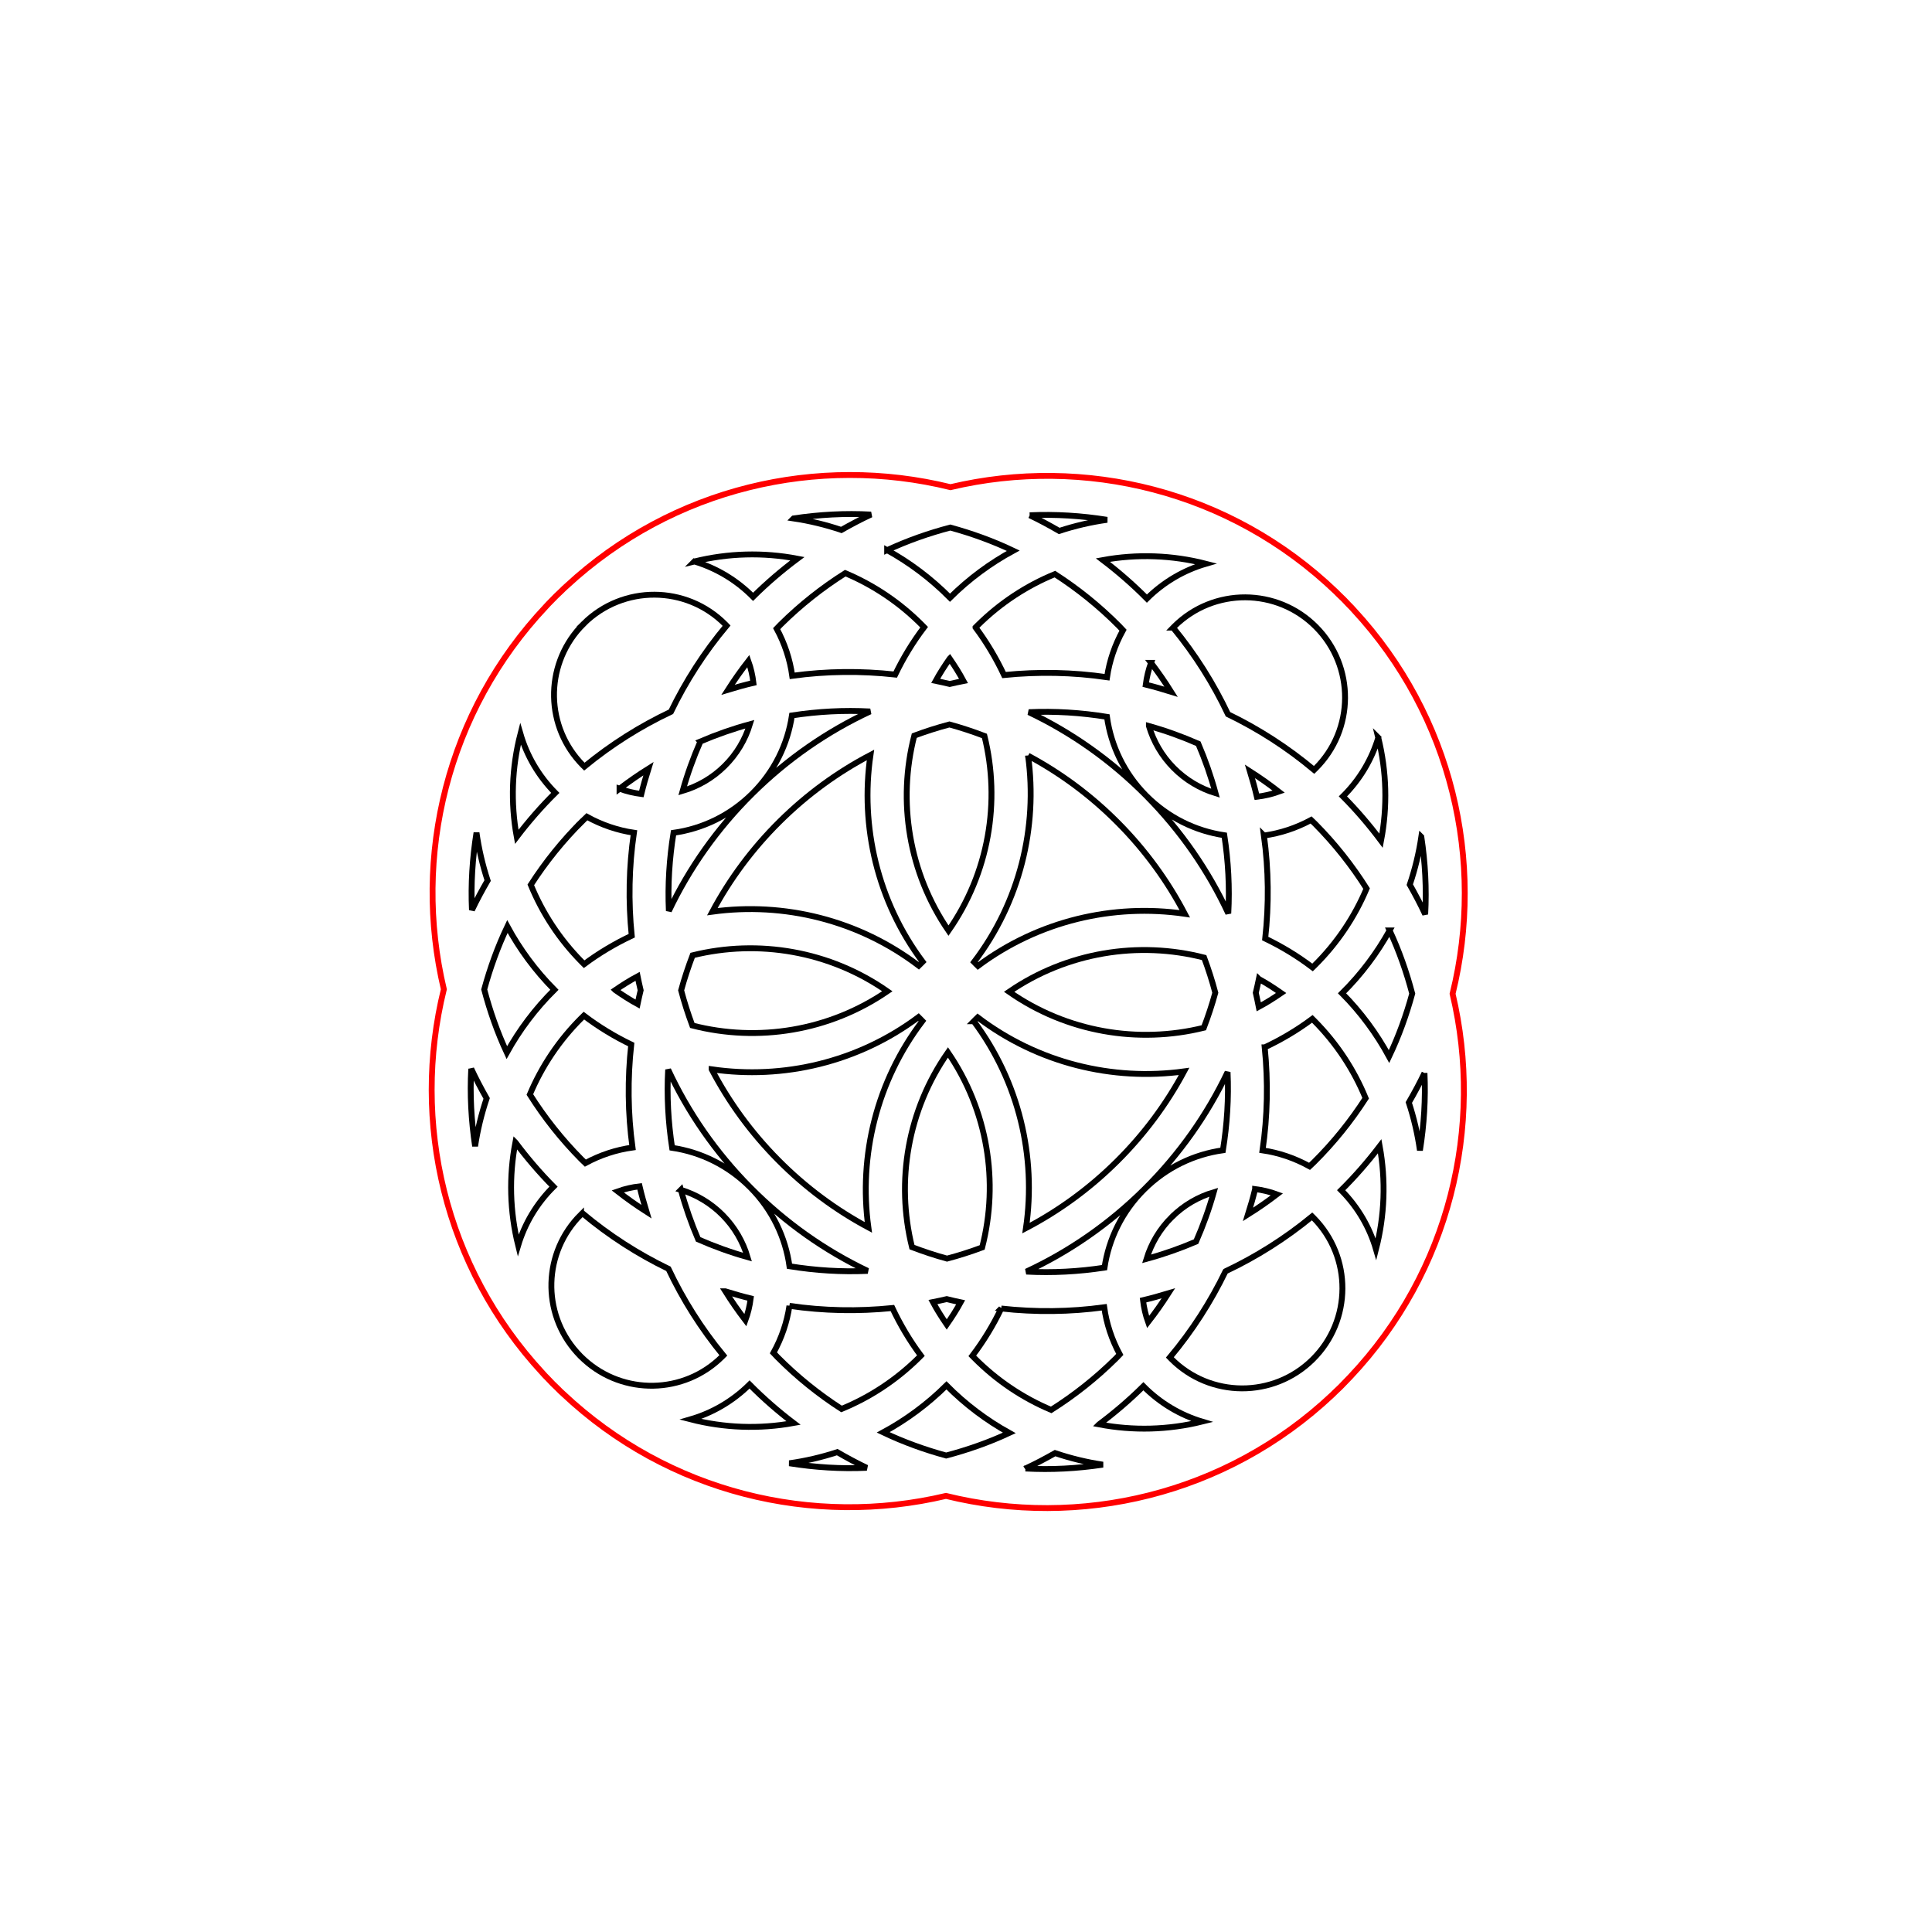 <?xml version="1.0" encoding="UTF-8" standalone="no"?>
<!-- Created with Inkscape (http://www.inkscape.org/) -->

<svg
   xmlns:dc="http://purl.org/dc/elements/1.1/"
   xmlns:cc="http://creativecommons.org/ns#"
   xmlns:rdf="http://www.w3.org/1999/02/22-rdf-syntax-ns#"
   xmlns:svg="http://www.w3.org/2000/svg"
   xmlns="http://www.w3.org/2000/svg"
   xmlns:sodipodi="http://sodipodi.sourceforge.net/DTD/sodipodi-0.dtd"
   xmlns:inkscape="http://www.inkscape.org/namespaces/inkscape"
   width="86.619mm"
   height="86.62mm"
   viewBox="0 0 306.919 306.92"
   id="svg4173"
   version="1.1"
   inkscape:version="0.91pre4 r13712"
   sodipodi:docname="pendent_more_random_circles.svg"
   inkscape:export-filename="C:\Users\steve\Documents\GitHub\BurnignMan2015\pendent_more_random_circles.png"
   inkscape:export-xdpi="90"
   inkscape:export-ydpi="90">
  <defs
     id="defs4175" />
  <sodipodi:namedview
     id="base"
     pagecolor="#ffffff"
     bordercolor="#666666"
     borderopacity="1.0"
     inkscape:pageopacity="0.0"
     inkscape:pageshadow="2"
     inkscape:zoom="1.979899"
     inkscape:cx="129.34934"
     inkscape:cy="103.92754"
     inkscape:document-units="mm"
     inkscape:current-layer="layer1"
     showgrid="false"
     fit-margin-top="20"
     fit-margin-left="20"
     fit-margin-right="20"
     fit-margin-bottom="20"
     inkscape:window-width="1920"
     inkscape:window-height="1017"
     inkscape:window-x="1912"
     inkscape:window-y="-8"
     inkscape:window-maximized="1" />
  <g
     inkscape:label="Layer 1"
     inkscape:groupmode="layer"
     id="layer1"
     transform="translate(-100.826,-76.045)">
    <g
       style="stroke:#ff0000;stroke-width:1.2"
       id="g4854"
       transform="matrix(0.261,-0.019,0.019,0.261,-2152.204,291.505)">
      <g
         id="g5107"
         transform="matrix(1,-0.011,0.011,1,3187.648,-448.932)">
        <path
           id="path5105"
           d="m 5761.665,701.569 c -1.677,1.405 -3.353,2.857 -4.985,4.296 -0.525,0.475 -1.057,0.959 -1.575,1.44 -65.603,58.818 -93.602,144.681 -81.326,226.492 -26.431,78.391 -13.922,167.832 40.352,237.243 0.44,0.562 0.852,1.134 1.297,1.694 0.452,0.583 0.968,1.126 1.428,1.705 0.869,1.151 1.789,2.281 2.726,3.399 0.937,1.118 1.887,2.223 2.868,3.279 0.482,0.557 0.942,1.154 1.428,1.705 0.475,0.525 0.96,1.057 1.44,1.574 58.819,65.603 144.681,93.602 226.492,81.326 79.026,26.645 169.294,13.745 238.936,-41.65 0.584,-0.451 1.126,-0.967 1.705,-1.428 1.151,-0.869 2.28,-1.79 3.398,-2.726 1.118,-0.937 2.221,-1.888 3.28,-2.868 1.088,-0.959 2.221,-1.888 3.279,-2.868 65.603,-58.819 93.602,-144.681 81.326,-226.492 26.431,-78.391 13.921,-167.832 -40.352,-237.243 -0.425,-0.564 -0.865,-1.133 -1.298,-1.693 -0.458,-0.575 -0.965,-1.133 -1.428,-1.705 -0.869,-1.151 -1.789,-2.281 -2.726,-3.399 -0.937,-1.118 -1.888,-2.221 -2.868,-3.28 -0.489,-0.556 -0.932,-1.158 -1.428,-1.705 -58.85,-66.748 -145.458,-95.276 -227.932,-82.9 -78.391,-26.431 -167.832,-13.921 -237.243,40.352 -0.564,0.426 -1.133,0.864 -1.694,1.298 -0.575,0.458 -1.133,0.965 -1.705,1.428 -1.135,0.903 -2.28,1.789 -3.399,2.726 z"
           style="overflow:hidden;fill:none;stroke:#ff0000;stroke-width:3.559"
           inkscape:connector-curvature="0" />
        <path
           id="path5103"
           d="m 5776.9,719.756 c 25.74,-21.56 64.084,-18.172 85.645,7.567 0.238,0.284 0.485,0.564 0.714,0.853 -14.937,15.066 -27.619,31.647 -38.036,49.269 -19.175,7.166 -37.724,16.744 -55.175,28.808 -0.244,-0.276 -0.476,-0.569 -0.714,-0.853 -20.887,-24.935 -18.368,-61.675 5.211,-83.55 0.796,-0.685 1.548,-1.418 2.356,-2.094 z"
           style="overflow:hidden;fill:none;stroke:#000000;stroke-width:3.559"
           inkscape:connector-curvature="0" />
        <path
           id="path5101"
           d="m 5733.073,783.185 c 2.703,13.358 8.705,26.268 18.072,37.451 -9.214,7.718 -17.699,15.98 -25.533,24.651 -2.034,-20.962 0.509,-42.162 7.461,-62.102 z"
           style="overflow:hidden;fill:none;stroke:#000000;stroke-width:3.559"
           inkscape:connector-curvature="0" />
        <path
           id="path5099"
           d="m 5847.03,687.73 c 20.85,-3.348 42.167,-2.134 62.448,3.544 -9.911,6.192 -19.532,13.097 -28.746,20.815 -9.367,-11.183 -21.024,-19.356 -33.702,-24.359 z"
           style="overflow:hidden;fill:none;stroke:#000000;stroke-width:3.559"
           inkscape:connector-curvature="0" />
        <path
           id="path5097"
           d="m 5701.477,840.72 c 0.552,9.925 1.989,19.771 4.299,29.524 -3.88,5.571 -7.593,11.243 -10.98,17.056 0.599,-15.695 2.908,-31.301 6.681,-46.579 z"
           style="overflow:hidden;fill:none;stroke:#000000;stroke-width:3.559"
           inkscape:connector-curvature="0" />
        <path
           id="path5095"
           d="m 5909.215,666.712 c 15.704,-1.036 31.473,-0.573 47.029,1.59 -6.316,2.316 -12.551,4.977 -18.717,7.82 -9.196,-3.984 -18.638,-7.125 -28.313,-9.409 z"
           style="overflow:hidden;fill:none;stroke:#000000;stroke-width:3.559"
           inkscape:connector-curvature="0" />
        <path
           id="path5093"
           d="m 5766.38,838.823 c 0.879,-0.736 1.802,-1.41 2.688,-2.131 8.521,5.683 17.889,9.777 27.619,12.045 -4.754,20.39 -6.901,41.266 -6.547,62.183 -10.418,3.882 -20.563,8.78 -30.256,14.826 -0.364,-0.419 -0.714,-0.852 -1.071,-1.279 -12.59,-15.03 -21.582,-31.834 -27.144,-49.436 10.027,-13.033 21.584,-25.212 34.711,-36.208 z"
           style="overflow:hidden;fill:none;stroke:#000000;stroke-width:3.559"
           inkscape:connector-curvature="0" />
        <path
           id="path5091"
           d="m 5895.967,730.277 c 13.127,-10.996 27.145,-20.238 41.734,-27.825 16.354,8.563 31.321,20.362 43.911,35.392 0.358,0.427 0.722,0.847 1.071,1.279 -7.652,8.483 -14.253,17.612 -19.902,27.188 -20.53,-4.016 -41.46,-5.563 -62.367,-4.458 -0.527,-9.977 -2.915,-19.918 -7.016,-29.303 0.866,-0.746 1.69,-1.536 2.569,-2.273 z"
           style="overflow:hidden;fill:none;stroke:#000000;stroke-width:3.559"
           inkscape:connector-curvature="0" />
        <path
           id="path5089"
           d="m 5790.222,821.391 c 6.052,-3.879 12.215,-7.418 18.508,-10.667 -2.008,4.937 -3.911,9.929 -5.598,14.965 -4.429,-0.953 -8.759,-2.363 -12.909,-4.298 z"
           style="overflow:hidden;fill:none;stroke:#000000;stroke-width:3.559"
           inkscape:connector-curvature="0" />
        <path
           id="path5087"
           d="m 5874.624,750.693 c 1.178,4.425 1.807,8.935 1.968,13.463 -5.254,0.778 -10.503,1.776 -15.715,2.888 4.302,-5.626 8.867,-11.073 13.747,-16.351 z"
           style="overflow:hidden;fill:none;stroke:#000000;stroke-width:3.559"
           inkscape:connector-curvature="0" />
        <path
           id="path5085"
           d="m 5715.401,899.054 c 6.295,14.343 14.658,28.035 25.223,40.649 -12.613,10.565 -23.247,22.579 -31.96,35.596 -4.726,-12.855 -8.131,-26.036 -10.47,-39.345 4.637,-12.693 10.301,-25.072 17.207,-36.9 z"
           style="overflow:hidden;fill:none;stroke:#000000;stroke-width:3.559"
           inkscape:connector-curvature="0" />
        <path
           id="path5083"
           d="m 5964.203,690.649 c 12.855,-4.726 26.036,-8.131 39.345,-10.471 12.693,4.637 25.072,10.301 36.9,17.207 -14.343,6.295 -28.035,14.658 -40.649,25.223 -10.565,-12.613 -22.579,-23.247 -35.596,-31.96 z"
           style="overflow:hidden;fill:none;stroke:#000000;stroke-width:3.559"
           inkscape:connector-curvature="0" />
        <path
           id="path5081"
           d="m 5841.528,796.912 c 10.139,-3.363 20.429,-6.029 30.832,-7.933 -3.607,9.015 -9.418,17.318 -17.382,23.99 -7.965,6.672 -17.158,10.936 -26.666,12.907 3.699,-9.908 8.127,-19.571 13.217,-28.963 z"
           style="overflow:hidden;fill:none;stroke:#000000;stroke-width:3.559"
           inkscape:connector-curvature="0" />
        <path
           id="path5079"
           d="m 5820.65,850.789 c 17.582,-0.97 35.025,-7.456 49.562,-19.633 14.537,-12.177 23.981,-28.212 28.02,-45.352 15.857,-1.078 31.782,-0.619 47.492,1.565 -26.79,9.822 -52.378,24.41 -75.512,43.787 -23.134,19.378 -41.982,42.012 -56.349,66.664 0.605,-15.849 2.945,-31.608 6.787,-47.031 z"
           style="overflow:hidden;fill:none;stroke:#000000;stroke-width:3.559"
           inkscape:connector-curvature="0" />
        <path
           id="path5077"
           d="m 5686.317,983.258 c 2.316,6.316 4.977,12.552 7.82,18.717 -3.984,9.196 -7.125,18.638 -9.409,28.312 -1.036,-15.704 -0.573,-31.472 1.59,-47.029 z"
           style="overflow:hidden;fill:none;stroke:#000000;stroke-width:3.559"
           inkscape:connector-curvature="0" />
        <path
           id="path5075"
           d="m 6052.203,676.781 c 15.695,0.599 31.3,2.908 46.579,6.681 -9.925,0.552 -19.771,1.989 -29.524,4.299 -5.571,-3.879 -11.243,-7.593 -17.055,-10.98 z"
           style="overflow:hidden;fill:none;stroke:#000000;stroke-width:3.559"
           inkscape:connector-curvature="0" />
        <path
           id="path5073"
           d="m 5755.859,957.89 c 0.427,-0.358 0.848,-0.721 1.279,-1.071 8.483,7.652 17.612,14.253 27.188,19.902 -4.016,20.53 -5.563,41.46 -4.458,62.367 -9.977,0.527 -19.918,2.915 -29.303,7.016 -0.746,-0.866 -1.537,-1.69 -2.273,-2.569 -10.996,-13.127 -20.238,-27.145 -27.825,-41.734 8.563,-16.354 20.362,-31.321 35.392,-43.911 z"
           style="overflow:hidden;fill:none;stroke:#000000;stroke-width:3.559"
           inkscape:connector-curvature="0" />
        <path
           id="path5071"
           d="m 5885.447,849.344 c 18.039,-15.11 37.672,-26.949 58.279,-35.639 -9.938,42.696 -3.213,88.836 21.077,127.78 -0.421,0.363 -0.852,0.714 -1.279,1.071 -0.427,0.358 -0.848,0.721 -1.279,1.071 -34.081,-30.743 -78.328,-45.453 -122.104,-43.156 12.169,-18.764 27.266,-36.017 45.306,-51.127 z"
           style="overflow:hidden;fill:none;stroke:#000000;stroke-width:3.559"
           inkscape:connector-curvature="0" />
        <path
           id="path5069"
           d="m 6013.755,741.868 c 0.421,-0.363 0.852,-0.714 1.279,-1.071 15.03,-12.59 31.834,-21.582 49.437,-27.144 13.033,10.028 25.212,21.584 36.208,34.711 0.736,0.879 1.41,1.801 2.131,2.688 -5.683,8.521 -9.777,17.889 -12.045,27.619 -20.39,-4.754 -41.266,-6.901 -62.183,-6.547 -3.882,-10.418 -8.78,-20.563 -14.826,-30.256 z"
           style="overflow:hidden;fill:none;stroke:#000000;stroke-width:3.559"
           inkscape:connector-curvature="0" />
        <path
           id="path5067"
           d="m 5777.441,942.956 c 4.654,-2.649 9.342,-5.079 14.186,-7.167 0.331,2.87 0.719,5.727 1.149,8.588 -0.915,2.717 -1.745,5.451 -2.566,8.194 -4.428,-2.919 -8.628,-6.171 -12.768,-9.615 z"
           style="overflow:hidden;fill:none;stroke:#000000;stroke-width:3.559"
           inkscape:connector-curvature="0" />
        <path
           id="path5065"
           d="m 5996.546,759.426 c 2.664,4.68 5.13,9.385 7.227,14.257 -2.844,0.328 -5.681,0.665 -8.517,1.09 -2.757,-0.93 -5.541,-1.744 -8.325,-2.578 2.919,-4.428 6.171,-8.628 9.615,-12.769 z"
           style="overflow:hidden;fill:none;stroke:#000000;stroke-width:3.559"
           inkscape:connector-curvature="0" />
        <path
           id="path5063"
           d="m 5825.99,925.864 c 40.643,-6.526 83.168,4.357 115.952,31.626 -37.058,21.098 -80.832,24.356 -119.701,10.805 -2.011,-7.217 -3.691,-14.489 -4.98,-21.821 2.554,-6.992 5.484,-13.858 8.729,-20.61 z"
           style="overflow:hidden;fill:none;stroke:#000000;stroke-width:3.559"
           inkscape:connector-curvature="0" />
        <path
           id="path5061"
           d="m 5971.207,804.225 c 7.217,-2.011 14.489,-3.691 21.821,-4.98 6.992,2.554 13.858,5.484 20.61,8.729 6.526,40.643 -4.357,83.167 -31.626,115.952 -21.098,-37.058 -24.356,-80.832 -10.805,-119.701 z"
           style="overflow:hidden;fill:none;stroke:#000000;stroke-width:3.559"
           inkscape:connector-curvature="0" />
        <path
           id="path5059"
           d="m 5709.29,1030.023 c 6.192,9.911 13.097,19.532 20.815,28.746 -11.183,9.367 -19.355,21.024 -24.359,33.702 -3.348,-20.85 -2.134,-42.167 3.544,-62.448 z"
           style="overflow:hidden;fill:none;stroke:#000000;stroke-width:3.559"
           inkscape:connector-curvature="0" />
        <path
           id="path5057"
           d="m 6094.215,707.597 c 20.962,-2.034 42.162,0.509 62.102,7.461 -13.358,2.703 -26.268,8.705 -37.451,18.072 -7.718,-9.214 -15.979,-17.699 -24.651,-25.533 z"
           style="overflow:hidden;fill:none;stroke:#000000;stroke-width:3.559"
           inkscape:connector-curvature="0" />
        <path
           id="path5055"
           d="m 5805.384,993.778 c 9.822,26.79 24.41,52.378 43.787,75.512 19.378,23.134 42.012,41.982 66.664,56.349 -15.849,-0.605 -31.608,-2.945 -47.031,-6.787 -0.971,-17.582 -7.456,-35.025 -19.633,-49.562 -12.177,-14.537 -28.212,-23.981 -45.352,-28.02 -1.078,-15.857 -0.619,-31.782 1.565,-47.492 z"
           style="overflow:hidden;fill:none;stroke:#000000;stroke-width:3.559"
           inkscape:connector-curvature="0" />
        <path
           id="path5053"
           d="m 6041.682,795.847 c 15.849,0.605 31.608,2.945 47.031,6.787 0.971,17.582 7.456,35.025 19.633,49.562 12.177,14.537 28.212,23.981 45.352,28.02 1.078,15.857 0.619,31.782 -1.565,47.492 -9.822,-26.79 -24.41,-52.378 -43.787,-75.512 -19.378,-23.134 -42.012,-41.982 -66.664,-56.349 z"
           style="overflow:hidden;fill:none;stroke:#000000;stroke-width:3.559"
           inkscape:connector-curvature="0" />
        <path
           id="path5051"
           d="m 5831.72,995.776 c 42.696,9.938 88.836,3.213 127.78,-21.077 0.364,0.419 0.714,0.852 1.071,1.279 0.358,0.427 0.722,0.847 1.071,1.279 -30.743,34.081 -45.453,78.328 -43.156,122.104 -18.764,-12.169 -36.017,-27.267 -51.127,-45.306 -15.11,-18.039 -26.949,-37.672 -35.639,-58.279 z"
           style="overflow:hidden;fill:none;stroke:#000000;stroke-width:3.559"
           inkscape:connector-curvature="0" />
        <path
           id="path5049"
           d="m 6039.031,822.126 c 18.764,12.169 36.017,27.266 51.127,45.306 15.11,18.039 26.949,37.672 35.639,58.279 -42.696,-9.938 -88.836,-3.214 -127.78,21.077 -0.364,-0.419 -0.714,-0.852 -1.071,-1.279 -0.358,-0.427 -0.722,-0.847 -1.071,-1.279 30.743,-34.081 45.453,-78.328 43.156,-122.104 z"
           style="overflow:hidden;fill:none;stroke:#000000;stroke-width:3.559"
           inkscape:connector-curvature="0" />
        <path
           id="path5047"
           d="m 5745.339,1076.957 c 0.284,-0.238 0.565,-0.484 0.853,-0.714 15.066,14.937 31.648,27.619 49.269,38.036 7.166,19.175 16.744,37.724 28.808,55.175 -0.277,0.243 -0.569,0.476 -0.853,0.714 -24.935,20.887 -61.675,18.368 -83.55,-5.211 -0.706,-0.76 -1.421,-1.552 -2.095,-2.356 -0.677,-0.808 -1.288,-1.661 -1.952,-2.475 -19.379,-25.671 -15.416,-62.283 9.52,-83.17 z"
           style="overflow:hidden;fill:none;stroke:#000000;stroke-width:3.559"
           inkscape:connector-curvature="0" />
        <path
           id="path5045"
           d="m 6133.248,752.032 c 0.277,-0.243 0.569,-0.477 0.853,-0.714 25.74,-21.561 64.084,-18.173 85.645,7.567 21.561,25.74 18.173,64.084 -7.567,85.645 -0.284,0.238 -0.565,0.484 -0.853,0.714 -15.066,-14.937 -31.647,-27.62 -49.269,-38.037 -7.165,-19.175 -16.744,-37.724 -28.808,-55.175 z"
           style="overflow:hidden;fill:none;stroke:#000000;stroke-width:3.559"
           inkscape:connector-curvature="0" />
        <path
           id="path5043"
           d="m 5768.708,1064.878 c 4.425,-1.178 8.935,-1.807 13.463,-1.968 0.778,5.254 1.776,10.503 2.888,15.715 -5.626,-4.302 -11.073,-8.867 -16.351,-13.747 z"
           style="overflow:hidden;fill:none;stroke:#000000;stroke-width:3.559"
           inkscape:connector-curvature="0" />
        <path
           id="path5041"
           d="m 6118.111,772.207 c 3.879,6.052 7.418,12.215 10.667,18.508 -4.937,-2.008 -9.929,-3.911 -14.965,-5.598 0.953,-4.429 2.363,-8.759 4.298,-12.909 z"
           style="overflow:hidden;fill:none;stroke:#000000;stroke-width:3.559"
           inkscape:connector-curvature="0" />
        <path
           id="path5039"
           d="m 5806.994,1067.142 c 9.015,3.607 17.318,9.418 23.99,17.382 6.671,7.965 10.936,17.158 12.907,26.666 -9.908,-3.699 -19.571,-8.127 -28.963,-13.217 -3.364,-10.139 -6.029,-20.429 -7.933,-30.832 z"
           style="overflow:hidden;fill:none;stroke:#000000;stroke-width:3.559"
           inkscape:connector-curvature="0" />
        <path
           id="path5037"
           d="m 6113.627,810.296 c 9.908,3.699 19.571,8.127 28.963,13.217 3.364,10.139 6.029,20.429 7.934,30.832 -9.015,-3.608 -17.318,-9.418 -23.99,-17.382 -6.671,-7.965 -10.936,-17.158 -12.907,-26.666 z"
           style="overflow:hidden;fill:none;stroke:#000000;stroke-width:3.559"
           inkscape:connector-curvature="0" />
        <path
           id="path5035"
           d="m 5992.714,980.002 c 0.421,-0.363 0.852,-0.714 1.279,-1.071 0.427,-0.358 0.848,-0.721 1.279,-1.071 34.081,30.743 78.328,45.454 122.104,43.156 -12.169,18.764 -27.266,36.017 -45.306,51.127 -18.039,15.11 -37.672,26.949 -58.279,35.639 9.938,-42.696 3.213,-88.836 -21.077,-127.78 z"
           style="overflow:hidden;fill:none;stroke:#000000;stroke-width:3.559"
           inkscape:connector-curvature="0" />
        <path
           id="path5033"
           d="m 5975.506,997.56 c 21.098,37.058 24.356,80.832 10.805,119.701 -7.216,2.011 -14.489,3.691 -21.821,4.98 -6.992,-2.554 -13.858,-5.484 -20.61,-8.729 -6.526,-40.643 4.357,-83.168 31.626,-115.952 z"
           style="overflow:hidden;fill:none;stroke:#000000;stroke-width:3.559"
           inkscape:connector-curvature="0" />
        <path
           id="path5031"
           d="m 6015.575,963.996 c 37.058,-21.098 80.832,-24.356 119.701,-10.805 2.011,7.216 3.691,14.489 4.98,21.821 -2.554,6.992 -5.484,13.858 -8.729,20.61 -40.643,6.526 -83.168,-4.357 -115.952,-31.626 z"
           style="overflow:hidden;fill:none;stroke:#000000;stroke-width:3.559"
           inkscape:connector-curvature="0" />
        <path
           id="path5029"
           d="m 5828.739,1130.772 c 4.937,2.008 9.929,3.911 14.965,5.598 -0.953,4.429 -2.363,8.759 -4.298,12.909 -3.879,-6.052 -7.418,-12.215 -10.667,-18.508 z"
           style="overflow:hidden;fill:none;stroke:#000000;stroke-width:3.559"
           inkscape:connector-curvature="0" />
        <path
           id="path5027"
           d="m 6172.458,842.862 c 5.626,4.302 11.073,8.867 16.351,13.747 -4.425,1.178 -8.935,1.807 -13.463,1.968 -0.778,-5.254 -1.776,-10.503 -2.888,-15.715 z"
           style="overflow:hidden;fill:none;stroke:#000000;stroke-width:3.559"
           inkscape:connector-curvature="0" />
        <path
           id="path5025"
           d="m 5866.753,1142.815 c 20.39,4.754 41.267,6.901 62.183,6.547 3.882,10.418 8.78,20.563 14.826,30.256 -0.419,0.364 -0.852,0.714 -1.279,1.071 -15.03,12.59 -31.834,21.582 -49.437,27.144 -13.033,-10.027 -25.212,-21.584 -36.208,-34.711 -0.737,-0.879 -1.41,-1.801 -2.131,-2.688 5.683,-8.521 9.778,-17.889 12.046,-27.619 z"
           style="overflow:hidden;fill:none;stroke:#000000;stroke-width:3.559"
           inkscape:connector-curvature="0" />
        <path
           id="path5023"
           d="m 6177.649,882.398 c 9.977,-0.527 19.918,-2.915 29.303,-7.016 0.748,0.865 1.537,1.69 2.273,2.569 10.996,13.127 20.238,27.145 27.825,41.734 -8.562,16.354 -20.362,31.321 -35.392,43.911 -0.427,0.358 -0.846,0.722 -1.279,1.071 -8.483,-7.652 -17.612,-14.253 -27.188,-19.902 4.016,-20.53 5.563,-41.46 4.458,-62.367 z"
           style="overflow:hidden;fill:none;stroke:#000000;stroke-width:3.559"
           inkscape:connector-curvature="0" />
        <path
           id="path5021"
           d="m 5801.2,1206.429 c 13.358,-2.703 26.268,-8.705 37.451,-18.072 7.718,9.214 15.979,17.699 24.651,25.533 -20.962,2.034 -42.162,-0.509 -62.102,-7.461 z"
           style="overflow:hidden;fill:none;stroke:#000000;stroke-width:3.559"
           inkscape:connector-curvature="0" />
        <path
           id="path5019"
           d="m 6251.772,829.015 c 3.348,20.85 2.134,42.167 -3.544,62.448 -6.192,-9.911 -13.097,-19.532 -20.815,-28.746 11.183,-9.367 19.355,-21.025 24.359,-33.702 z"
           style="overflow:hidden;fill:none;stroke:#000000;stroke-width:3.559"
           inkscape:connector-curvature="0" />
        <path
           id="path5017"
           d="m 5953.744,1147.804 c 2.844,-0.328 5.681,-0.665 8.517,-1.089 2.742,0.925 5.486,1.808 8.254,2.637 -2.906,4.402 -6.119,8.592 -9.544,12.709 -2.664,-4.68 -5.13,-9.385 -7.227,-14.257 z"
           style="overflow:hidden;fill:none;stroke:#000000;stroke-width:3.559"
           inkscape:connector-curvature="0" />
        <path
           id="path5015"
           d="m 6167.307,968.916 c 4.428,2.919 8.628,6.171 12.768,9.615 -4.68,2.664 -9.385,5.13 -14.257,7.227 -0.333,-2.887 -0.645,-5.77 -1.078,-8.648 0.915,-2.717 1.745,-5.451 2.566,-8.194 z"
           style="overflow:hidden;fill:none;stroke:#000000;stroke-width:3.559"
           inkscape:connector-curvature="0" />
        <path
           id="path5013"
           d="m 5858.735,1238.025 c 9.925,-0.552 19.771,-1.989 29.524,-4.299 5.571,3.879 11.243,7.593 17.056,10.98 -15.695,-0.599 -31.301,-2.908 -46.579,-6.681 z"
           style="overflow:hidden;fill:none;stroke:#000000;stroke-width:3.559"
           inkscape:connector-curvature="0" />
        <path
           id="path5011"
           d="m 6272.79,891.199 c 1.036,15.704 0.573,31.472 -1.59,47.029 -2.316,-6.316 -4.977,-12.551 -7.819,-18.717 3.984,-9.196 7.125,-18.638 9.409,-28.313 z"
           style="overflow:hidden;fill:none;stroke:#000000;stroke-width:3.559"
           inkscape:connector-curvature="0" />
        <path
           id="path5009"
           d="m 6011.794,1134.118 c 26.79,-9.822 52.378,-24.41 75.511,-43.787 23.134,-19.378 41.982,-42.012 56.349,-66.664 -0.605,15.849 -2.945,31.608 -6.787,47.031 -17.582,0.971 -35.025,7.456 -49.562,19.633 -14.537,12.177 -23.981,28.212 -28.02,45.352 -15.857,1.078 -31.782,0.619 -47.492,-1.565 z"
           style="overflow:hidden;fill:none;stroke:#000000;stroke-width:3.559"
           inkscape:connector-curvature="0" />
        <path
           id="path5007"
           d="m 5994.736,1155.176 c 20.53,4.016 41.46,5.563 62.367,4.458 0.527,9.977 2.915,19.918 7.016,29.303 -0.865,0.748 -1.69,1.537 -2.569,2.273 -13.127,10.996 -27.145,20.238 -41.734,27.825 -16.354,-8.562 -31.321,-20.362 -43.911,-35.392 -0.358,-0.427 -0.722,-0.847 -1.071,-1.279 7.652,-8.483 14.253,-17.612 19.902,-27.188 z"
           style="overflow:hidden;fill:none;stroke:#000000;stroke-width:3.559"
           inkscape:connector-curvature="0" />
        <path
           id="path5005"
           d="m 6167.377,1010.566 c 10.418,-3.882 20.563,-8.78 30.256,-14.826 0.364,0.419 0.714,0.852 1.071,1.279 12.59,15.03 21.582,31.834 27.144,49.437 -10.027,13.032 -21.584,25.212 -34.712,36.208 -0.879,0.736 -1.801,1.41 -2.688,2.131 -8.521,-5.683 -17.889,-9.777 -27.619,-12.045 4.754,-20.39 6.901,-41.267 6.547,-62.183 z"
           style="overflow:hidden;fill:none;stroke:#000000;stroke-width:3.559"
           inkscape:connector-curvature="0" />
        <path
           id="path5002"
           d="m 5917.069,1224.101 c 14.343,-6.295 28.035,-14.658 40.649,-25.223 10.565,12.613 22.579,23.247 35.596,31.96 -12.855,4.726 -26.036,8.131 -39.345,10.47 -12.693,-4.637 -25.072,-10.301 -36.9,-17.207 z"
           style="overflow:hidden;fill:none;stroke:#000000;stroke-width:3.559"
           inkscape:connector-curvature="0" />
        <path
           id="path5000"
           d="m 6248.853,946.188 c 4.726,12.855 8.131,26.036 10.471,39.345 -4.637,12.693 -10.301,25.072 -17.207,36.9 -6.296,-14.343 -14.658,-28.035 -25.223,-40.649 12.613,-10.565 23.247,-22.579 31.96,-35.596 z"
           style="overflow:hidden;fill:none;stroke:#000000;stroke-width:3.559"
           inkscape:connector-curvature="0" />
        <path
           id="path4998"
           d="m 6102.54,1108.518 c 7.965,-6.671 17.158,-10.936 26.666,-12.906 -3.699,9.908 -8.127,19.571 -13.217,28.963 -10.139,3.364 -20.429,6.029 -30.832,7.933 3.607,-9.015 9.418,-17.318 17.382,-23.99 z"
           style="overflow:hidden;fill:none;stroke:#000000;stroke-width:3.559"
           inkscape:connector-curvature="0" />
        <path
           id="path4996"
           d="m 6080.925,1157.331 c 5.254,-0.778 10.503,-1.776 15.715,-2.888 -4.302,5.626 -8.867,11.073 -13.747,16.351 -1.178,-4.425 -1.807,-8.935 -1.968,-13.463 z"
           style="overflow:hidden;fill:none;stroke:#000000;stroke-width:3.559"
           inkscape:connector-curvature="0" />
        <path
           id="path4994"
           d="m 6154.386,1095.797 c 4.429,0.953 8.759,2.363 12.909,4.298 -6.052,3.879 -12.215,7.418 -18.508,10.667 2.008,-4.937 3.911,-9.929 5.598,-14.965 z"
           style="overflow:hidden;fill:none;stroke:#000000;stroke-width:3.559"
           inkscape:connector-curvature="0" />
        <path
           id="path4992"
           d="m 6001.273,1253.185 c 6.316,-2.316 12.552,-4.977 18.717,-7.82 9.196,3.984 18.638,7.125 28.313,9.409 -15.704,1.036 -31.472,0.573 -47.029,-1.59 z"
           style="overflow:hidden;fill:none;stroke:#000000;stroke-width:3.559"
           inkscape:connector-curvature="0" />
        <path
           id="path4990"
           d="m 6262.721,1034.187 c -0.599,15.695 -2.908,31.3 -6.681,46.579 -0.552,-9.925 -1.989,-19.771 -4.299,-29.524 3.88,-5.571 7.593,-11.243 10.98,-17.055 z"
           style="overflow:hidden;fill:none;stroke:#000000;stroke-width:3.559"
           inkscape:connector-curvature="0" />
        <path
           id="path4988"
           d="m 6132.295,1144.041 c 19.175,-7.166 37.724,-16.744 55.175,-28.808 0.244,0.276 0.476,0.569 0.714,0.853 21.56,25.74 18.172,64.084 -7.567,85.645 -25.74,21.561 -64.084,18.172 -85.645,-7.567 -0.238,-0.284 -0.485,-0.564 -0.714,-0.853 14.937,-15.066 27.62,-31.648 38.036,-49.269 z"
           style="overflow:hidden;fill:none;stroke:#000000;stroke-width:3.559"
           inkscape:connector-curvature="0" />
        <path
           id="path4986"
           d="m 6048.039,1230.212 c 9.911,-6.192 19.532,-13.097 28.746,-20.815 9.367,11.183 21.024,19.355 33.702,24.359 -20.85,3.348 -42.167,2.134 -62.448,-3.544 z"
           style="overflow:hidden;fill:none;stroke:#000000;stroke-width:3.559"
           inkscape:connector-curvature="0" />
        <path
           id="ellipse14-8"
           d="m 6231.905,1076.2 c 2.034,20.962 -0.509,42.162 -7.461,62.102 -2.703,-13.358 -8.705,-26.268 -18.072,-37.451 9.214,-7.718 17.699,-15.98 25.533,-24.651 z"
           style="overflow:hidden;fill:none;stroke:#000000;stroke-width:3.559"
           inkscape:connector-curvature="0" />
      </g>
    </g>
  </g>
</svg>
